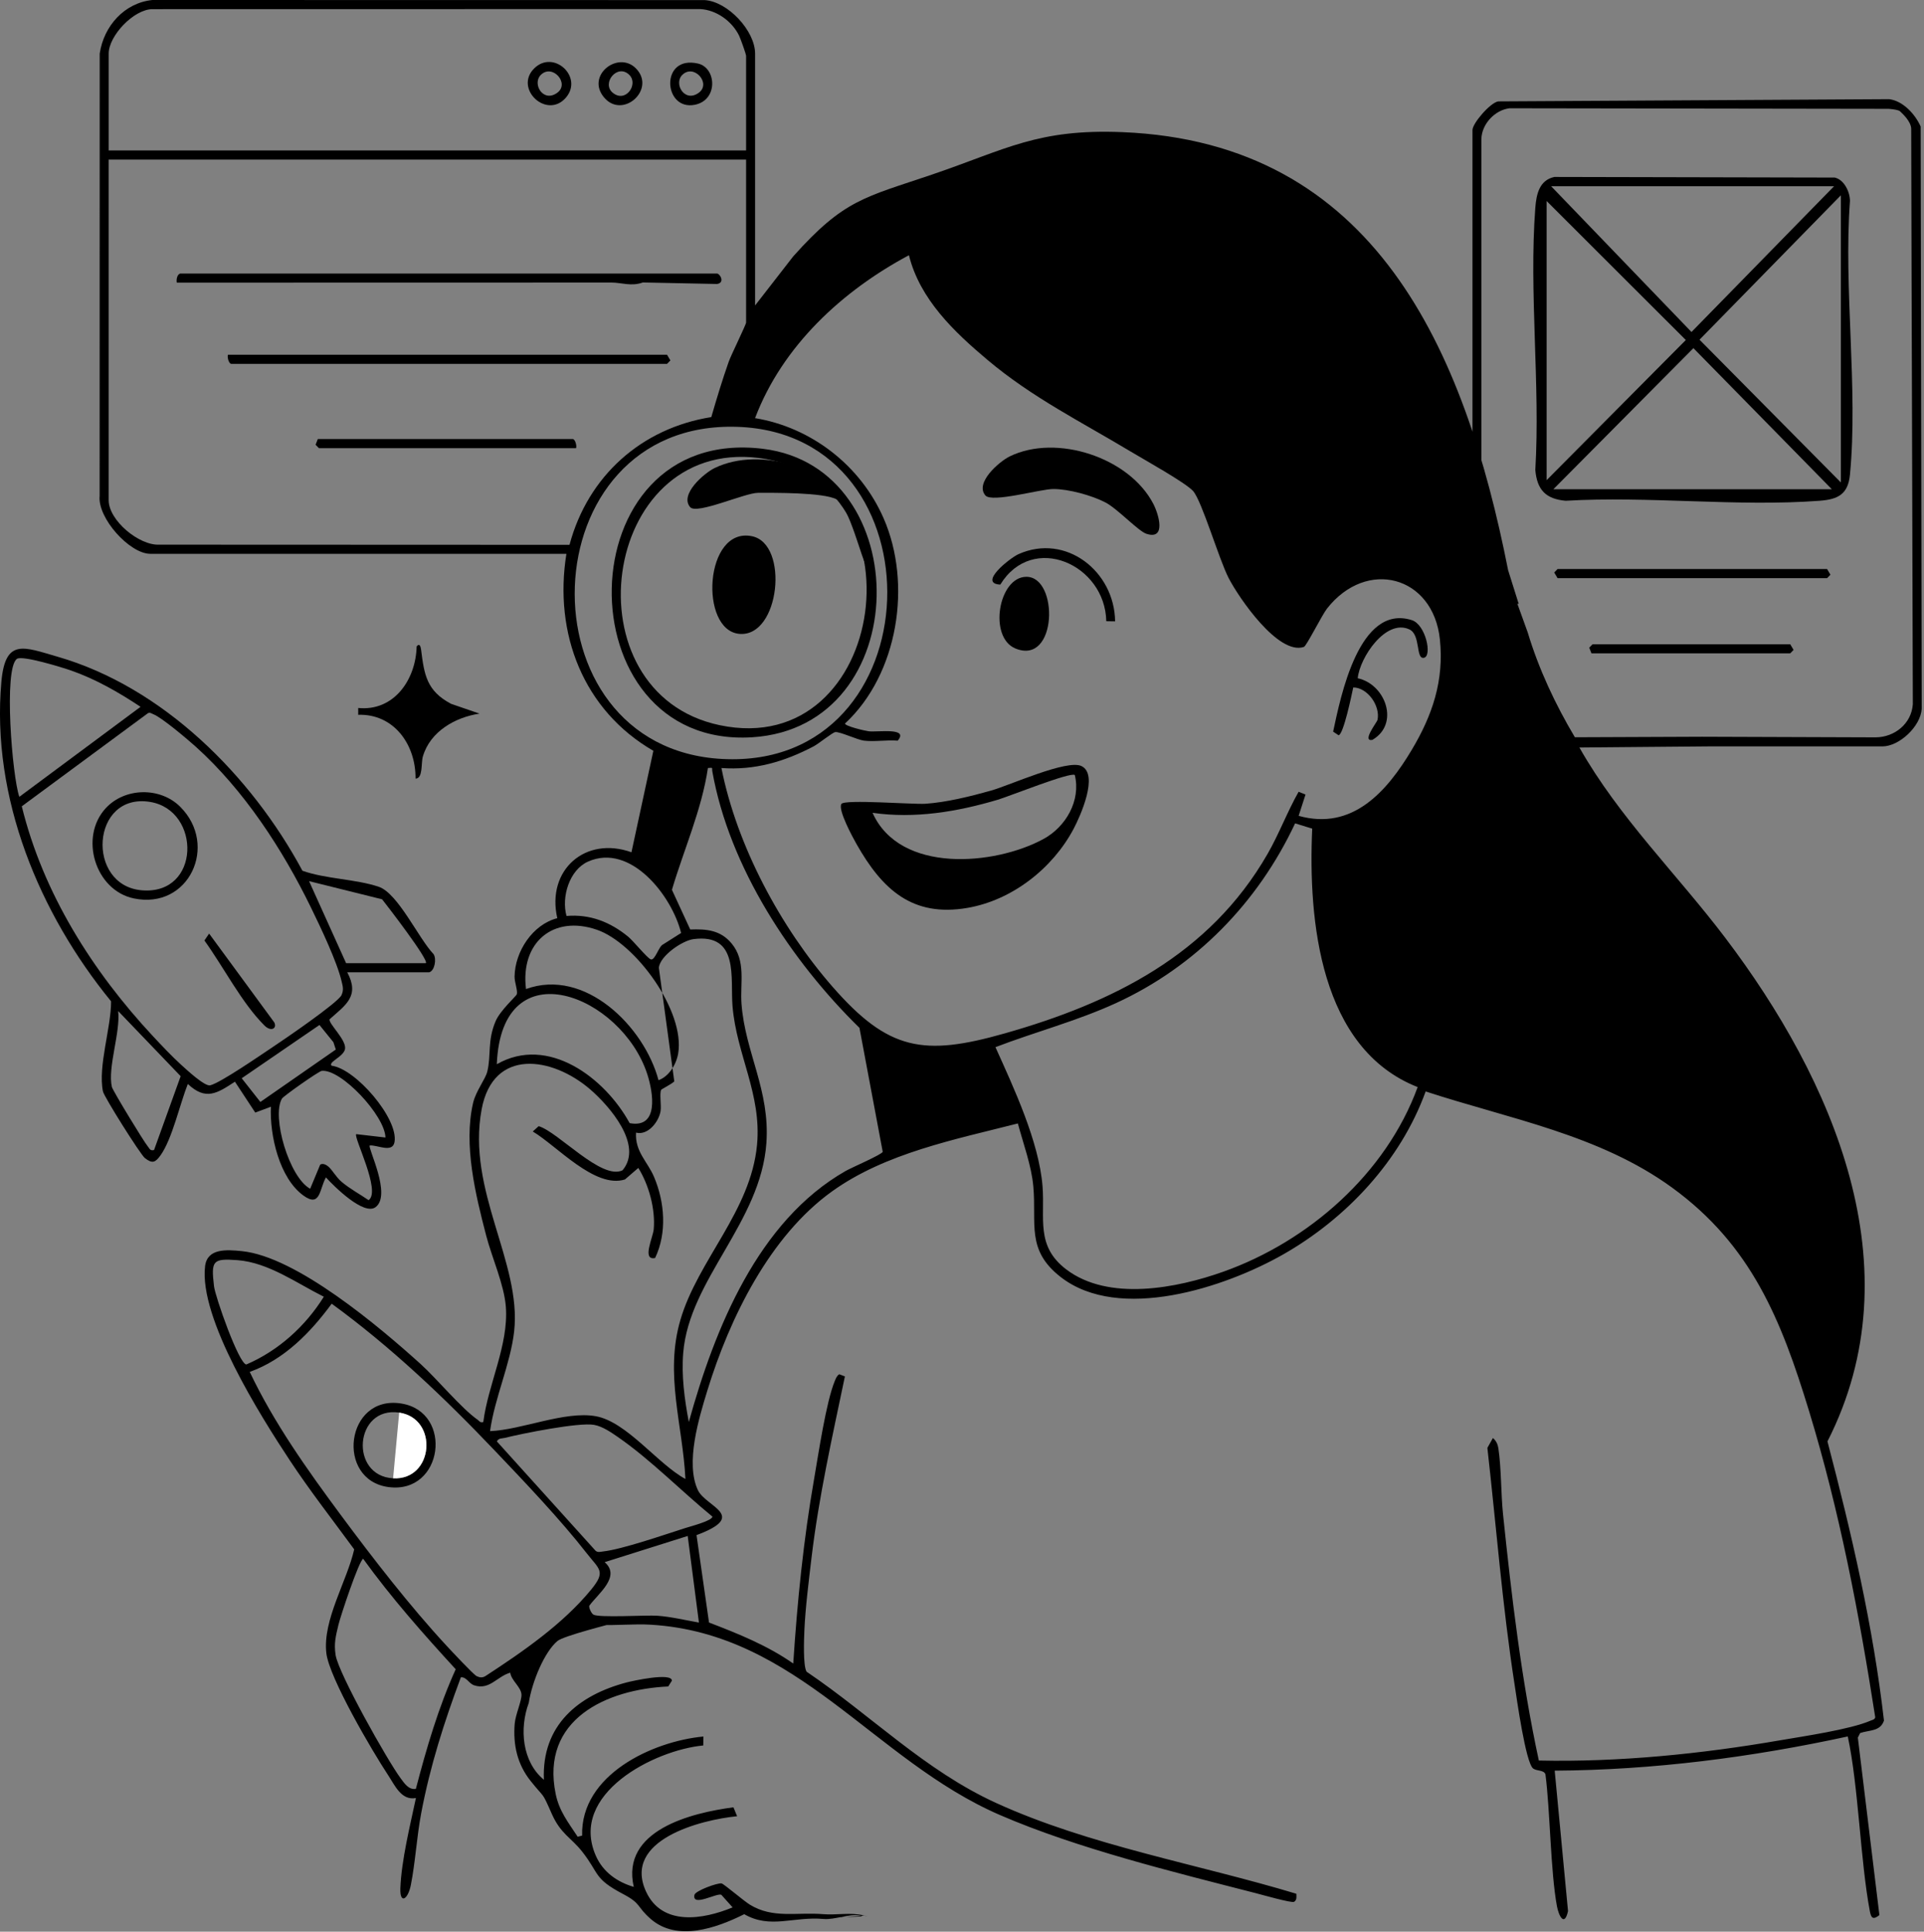 <svg width="522" height="524" viewBox="0 0 522 524" fill="none" xmlns="http://www.w3.org/2000/svg">
<rect x="0" y="0" width="522" height="524" fill="#808080" stroke="none"/>
<path d="M153.673 150.226C150.187 171.881 158.286 192.688 177.262 203.667L171.32 231.193C158.871 226.712 148.194 235.947 151.199 249.077C144.52 250.764 139.706 258.121 139.608 264.902C139.584 266.441 140.522 268.747 140.212 269.736C140.071 270.181 135.721 274.106 134.49 276.962C132.174 282.34 133.307 286.222 132.198 290.71C131.693 292.756 129.097 295.989 128.359 299.179C125.702 310.566 129.023 324.11 131.912 335.193C133.466 341.159 136.799 348.515 137.244 354.511C138.018 364.908 132.406 375.559 131.126 385.747C130.2 386 130.114 385.5 129.596 385.141C125.093 381.982 118.585 374.057 114.076 369.977C102.979 359.957 80.456 340.88 65.618 339.391C61.48 338.976 56.24 338.575 55.643 343.464C53.924 357.571 70.743 384.208 78.586 396.082C84.076 404.397 90.225 412.266 96.099 420.29C94.131 428.969 87.513 439.422 88.537 448.422C89.298 455.123 101.09 475.195 105.276 481.507C107.135 484.313 108.871 488.492 112.845 487.744C111.26 495.211 108.902 504.663 108.622 512.248C108.463 516.618 110.669 515.339 111.461 511.37C112.686 505.219 113.064 498.296 114.258 491.954C116.678 479.096 120.498 467.171 125.044 454.981C126.641 454.919 127.195 456.693 128.658 457.176C132.826 458.548 134.837 454.759 138.432 453.745C138.706 455.859 141.345 457.59 141.479 459.648C141.589 461.348 139.846 465.082 139.639 467.629C139.176 473.353 140.364 478.595 143.941 483.089C147.969 488.158 146.866 485.63 149.718 492.065C152.131 497.505 154.946 498.469 157.938 502.271C162.728 508.36 160.961 509.534 169.102 513.818C174.062 516.427 172.667 517.173 176.549 520.555C183.715 526.786 194.345 523.041 201.92 519.258C209.031 523.344 215.218 519.819 223.438 520.555C226.479 520.827 230.538 519.033 233.438 519.632C237.82 520.541 201.962 519.349 206.569 520.555C209.043 521.204 232.42 519.917 234.438 519.632C229.722 518.328 238.398 520.667 234.108 519.561C230.885 518.726 226.82 519.542 223.438 519.258C216.101 518.646 209.76 520.531 203.453 516.68C201.832 515.691 196.414 511.055 195.781 510.913C194.751 510.678 188.633 512.903 188.407 514.028C187.719 517.403 194.452 513.435 195.701 513.991L198.76 517.41C190.839 520.698 179.638 522.602 175.275 513.12C168.81 499.075 190.217 493.629 199.985 492.683L198.992 490.266C187.645 491.756 168.401 496.441 171.948 511.852C167.457 510.536 163.612 507.834 161.668 503.433C154.252 486.65 177.475 474.744 190.802 473.489L190.845 471.06C177.036 472.352 157.481 481.451 157.938 497.944L156.726 498.246C154.233 494.432 151.729 491.354 150.766 486.668C146.598 466.423 164.526 458.264 181.296 457.485L182.295 455.908C182.246 453.603 171.558 455.983 169.992 456.397C156.921 459.834 146.921 468 147.567 482.799C141.65 477.903 140.876 468.902 143.46 461.936C144.355 456.162 147.713 448.095 151.254 445.14C152.905 443.762 165.824 440.498 167.189 440.139C169.364 439.57 162.496 440.998 162.807 440.763C167.341 440.986 172.027 440.454 176.549 440.726C216.457 443.125 237.011 477.513 271.294 492.355C292.214 501.411 318.399 507.822 340.611 513.528C342.158 513.923 350.489 516.303 351.104 515.901C351.908 515.382 351.738 514.517 351.707 513.713C325.108 505.677 295.566 500.645 270.252 489.085C250.911 480.258 236.292 465.28 218.827 453.473C217.852 451.829 218.132 444.676 218.236 442.278C218.504 436.164 219.436 428.765 220.168 422.602C222.136 406.023 225.829 389.678 229.229 373.377L227.7 372.79C227.023 373.223 226.779 373.909 226.487 374.614C224.135 380.276 222.051 394.42 220.893 401.077C217.998 417.669 216.31 434.44 215.214 451.26C208.212 446.352 200.272 443.168 192.362 440.139L188.974 416.426C203.178 411.141 191.515 408.78 189.358 404.248C185.872 396.923 189.632 384.634 191.905 377.228C197.944 357.534 208.864 335.286 225.756 323.17C240.247 312.773 259.204 309.088 276.157 304.755C277.613 310.219 279.844 316.179 280.35 321.841C281.264 331.997 278.345 339.1 287.796 346.432C303.683 358.764 332.408 349.232 348.082 340.318C365.211 330.576 379.952 314.936 386.795 296.076C409.519 303.519 433.93 307.79 453.68 322.181C475.161 337.827 483.241 357.96 490.822 382.792C499.079 409.83 504.423 437.877 508.768 465.83C508.652 466.485 507.957 466.559 507.476 466.77C501.961 469.156 489.249 471.004 482.869 472.104C461.529 475.789 439.159 478.051 417.502 477.575C412.761 455.649 410.116 433.123 407.788 410.776C407.203 405.126 407.343 398.357 406.527 392.893C406.362 391.774 405.911 390.816 405.04 390.086L403.541 392.763C405.966 414.189 407.624 435.738 410.933 457.04C411.499 460.693 413.937 478.286 415.972 479.745C417.002 480.487 418.879 480.091 419.293 481.321C420.555 490.866 420.667 507.698 422.41 517.081C422.916 519.801 424.457 522.744 425.42 518.417L421.804 480.32C448.543 480.165 475.234 476.703 501.321 471.041C504.246 484.702 504.721 504.693 507.299 518.417C507.64 520.234 508.122 520.914 509.901 519.504L504.051 471.356L504.673 470.12C507.159 469.261 510.127 469.737 511.138 466.745C508.219 441.233 502.327 415.858 495.806 391.007C519.828 343.841 497.159 292.781 468.092 254.418C454.997 237.134 439.262 221.785 428.507 202.776L463.335 202.473H510.711C515.293 202.473 521.095 197.058 521.375 192.274L521.232 113.294L521.089 34.314C519.62 30.995 516.305 27.36 512.551 26.902L459.514 27.202L406.477 27.502C404.247 27.892 399.5 33.492 399.5 35.26V99.395V131.197L403.925 162L412.048 163.832L409.172 154.696C397.344 94.82 373.011 38.623 304.517 35.847C281.514 34.914 273.025 40.49 253.001 47.308C234.476 53.613 229.065 54.059 215.207 69.55L204.866 82.859V14.552C204.866 8.339 197.45 0.396 191.155 0.025L41.353 0C33.772 0.773 28.154 7.029 27.051 14.545L27.032 134.494C26.411 140.558 35.204 150.232 40.768 150.232H153.679L153.673 150.226ZM29.488 40.811V14.539C29.488 9.699 36.307 2.497 41.371 2.485L189.955 2.46C194.367 2.683 198.596 5.737 200.521 9.668C200.899 10.435 202.423 14.681 202.423 15.157V40.811H29.488ZM515.5 30.197C516 30.697 518.558 32.903 518.529 35.05C518.5 37.197 518.749 113.056 518.749 113.056L518.968 191.062C518.572 196.366 513.995 199.976 508.907 200.019L461.821 199.856L427.282 199.995C421.987 191.112 417.471 181.487 414.485 171.559L401.913 136.697V87.196V37.696C402.029 33.603 405.588 29.851 409.549 29.369L460.977 29.446L512.405 29.523C512.405 29.523 515 29.697 515.5 30.197ZM29.488 43.284H202.423V87.483C202.423 88.07 198.352 96.298 197.7 98.146C195.963 103.085 194.44 108.111 192.984 113.143C174.093 116.141 159.523 129.079 154.514 147.791L43.199 147.747C37.745 148.026 29.482 141.164 29.482 135.699V43.284H29.488ZM234.415 200.916C237.267 201.262 240.631 200.668 243.556 200.916C246.682 197.25 238.193 198.666 235.701 198.375C234.695 198.258 229.247 196.978 229.254 196.273C243.69 182.896 247.535 158.361 239.704 140.533C233.422 126.211 220.089 115.937 204.854 113.427C212.307 93.782 228.583 78.847 246.602 69.234C249.582 81.221 258.893 90.042 267.955 97.664C280.148 107.919 293.378 114.435 306.821 122.526C310.209 124.566 321.726 130.958 323.707 133.214C326.101 135.94 330.708 151.697 333.347 156.816C336.059 162.076 346.784 177.833 353.761 175.491C354.456 175.256 358.673 166.824 360.013 165.112C370.769 151.364 388.873 156.173 390.659 173.482C391.81 184.627 388.629 194.005 383.066 203.339C376.29 214.725 366.93 225.395 352.335 221.309L354.2 215.529L352.323 214.787C349.227 220.252 347.046 226.162 343.913 231.62C328.155 259.054 301.714 272.066 272.513 280.35C250.606 286.562 241.033 285.017 225.89 267.69C211.819 251.587 199.93 229.487 195.732 208.34C204.738 209.007 212.825 206.615 220.728 202.473C222.118 201.744 225.804 198.727 226.603 198.598C227.797 198.406 232.611 200.699 234.427 200.922L234.415 200.916ZM200.107 115.788C256.127 117.711 253.677 208.878 196 205.886C140.644 203.017 143.21 113.835 200.107 115.788ZM192.063 208.334C193.648 208.21 193.081 208.247 193.264 209.267C197.871 235.273 214.714 260.748 233.178 278.823L239.491 312.439C239.327 313.174 231.045 316.723 229.436 317.644C205.665 331.194 193.91 360.377 186.884 385.753C185.726 379.627 184.842 373.18 185.372 366.905C187.042 347.025 206.402 331.608 207.931 310.046C208.943 295.742 202.173 285.505 201.18 272.338C200.753 266.713 202.484 260.723 198.48 255.914C195.47 252.297 191.667 251.976 187.268 252.143L182.301 241.375C185.549 230.402 190.381 219.683 192.063 208.34V208.334ZM384.626 294.889C376.028 318.416 354.98 336.751 331.927 344.96C319.356 349.442 300.77 353.102 289.259 344.33C280.928 337.981 283.549 330.52 282.848 321.779C281.873 309.626 275.042 295.093 270.076 284.059C280.886 279.917 292.214 276.956 302.769 272.116C324.279 262.25 341.257 244.941 351.378 223.349L356.016 224.783C354.882 249.819 358.13 284.467 384.62 294.889H384.626ZM153.703 248.477C152.271 243.353 154.453 236.009 159.517 233.734C171.052 228.56 182.313 243.007 184.794 253.089L179.852 256.217C178.736 256.686 177.688 260.692 176.543 260.241C175.562 259.858 171.838 255.252 170.418 254.084C165.556 250.103 160.059 247.933 153.703 248.471V248.477ZM142.71 268.296C141.15 255.772 149.974 248.1 161.924 252.205C172.393 255.796 185.921 274.298 183.995 285.771C183.502 288.695 181.515 292.021 178.663 293.022C174.757 278.39 158.645 262.479 142.71 268.296ZM178.755 262.522C179.035 259.326 185.08 255.153 188.151 254.752C200.631 253.126 198.108 265.328 198.742 272.957C199.827 286.062 206.682 296.824 205.39 310.559C203.696 328.573 189.352 341.783 184.592 358.078C180.29 372.796 185.226 386.482 185.964 401.201C178.444 397.133 170.034 385.666 161.631 384.17C153.228 382.674 141.54 387.879 132.96 388.219C134.154 379.336 138.511 369.971 139.493 361.162C141.571 342.451 126.549 322.978 130.675 300.91C133.813 284.127 149.852 286.68 160.089 295.482C165.324 299.983 174.617 310.628 168.907 317.458C163.222 320.259 151.473 307.061 146.147 305.491L144.544 306.937C151.083 310.807 161.387 322.509 169.553 319.949L173.179 316.822C176.061 321.445 177.834 327.979 177.365 333.444C177.17 335.688 174.062 342.005 177.737 341.251C181.003 334.421 180.345 326.131 177.457 319.282C175.714 315.134 172.24 312.408 172.563 307.246C175.805 308.087 178.797 304.254 179.23 301.33C179.455 299.797 178.883 296.509 179.394 295.618C179.498 295.433 182.161 294.116 182.941 293.35M134.788 288.695C136.062 256.804 168.743 270.045 175.635 291.452C177.256 296.496 178.797 306.177 170.827 304.668C164.142 292.404 148.706 280.696 134.788 288.695ZM87.86 351.76C82.851 359.79 75.508 366.417 66.825 370.144C64.802 369.984 58.397 351.797 58.062 348.904C57.257 341.968 57.666 341.338 64.418 341.839C72.815 342.469 80.535 348.113 87.854 351.76H87.86ZM67.751 372.153C77.08 368.828 84.21 361.515 89.993 353.652C105.995 365.31 120.504 379.083 134.191 393.455C142.223 401.881 152.058 412.21 159.145 421.304C162.606 425.748 164.483 426.199 160.394 431.194C152.722 440.566 141.729 448.126 131.711 454.66C130.87 455.167 130.175 455.086 129.316 454.678C128.457 454.27 122.302 447.668 121.065 446.333C111.199 435.676 101.187 422.744 92.498 411.024C83.4 398.747 74.32 385.988 67.757 372.153H67.751ZM161.15 386.513C163.429 386.909 165.751 388.516 167.64 389.82C176.427 395.879 184.952 404.582 193.276 411.401C193.282 412.526 187.316 414.065 185.976 414.491C180.43 416.253 168.761 420.315 163.563 420.865C162.88 420.939 162.234 421.192 161.607 420.692L134.8 391.001C135.361 390.031 136.104 390.266 136.909 390.062C141.686 388.862 157 385.796 161.15 386.513ZM189.62 440.145C186.018 439.521 181.972 438.544 178.346 438.297C175.263 438.087 162.454 438.897 160.985 437.988C160.467 437.673 159.754 436.22 159.87 435.596C162.295 432.27 168.542 427.677 164.05 423.764L186.579 416.655L189.626 440.145H189.62ZM112.832 485.265C110.882 485.58 109.712 483.763 108.689 482.378C105.154 477.618 91.833 453.967 91.053 448.96C90.554 445.715 91.114 443.786 91.821 440.77C92.37 438.427 97.373 423.405 98.524 422.843C106.16 433.413 114.843 443.236 123.637 452.811C118.932 463.215 115.715 474.218 112.826 485.265H112.832Z" fill="black"/>
<path d="M116.449 263.753C117.936 263.332 118.49 260.155 117.637 258.832C113.566 254.591 107.997 242.327 102.756 240.553C96.54 238.451 88.411 238.457 82.055 236.207C68.131 210.325 44.14 186.358 15.597 178.137C6.444 175.504 1.435 173.049 0.375 184.943C-2.434 216.432 10.728 247.86 30.137 271.622C30.161 278.786 26.541 289.246 27.931 296.064C28.223 297.504 38.101 313.218 39.332 314.17C41.331 315.715 42.135 315.363 43.543 313.416C46.724 308.99 48.851 299.322 50.959 294.043C55.81 298.611 58.875 296.627 63.738 293.425L69.252 301.807L73.5 300.224C73.14 307.92 75.779 319.604 82.342 324.327C86.955 327.646 86.638 322.583 88.43 319.387C90.666 321.854 98.698 329.828 101.885 327.467C106.351 324.153 99.685 311.327 100.318 310.733C102.262 310.498 106.504 312.903 107.04 309.787C108.131 303.451 96.486 289.882 89.953 289.091C88.954 288.059 93.414 286.594 93.627 284.436C93.877 281.97 89.204 277.779 89.405 276.512C93.731 272.629 97.698 270.256 94.213 263.753H116.455H116.449ZM5.244 216.154C3.324 210.714 0.911 181.252 4.604 178.724C6.079 177.71 16.913 181.067 19.229 181.871C25.963 184.213 32.203 187.805 38.132 191.737L5.244 216.154ZM5.908 218.726L39.996 193.572C40.618 193.09 41.045 193.535 41.599 193.746C43.896 194.63 50.904 200.576 53.086 202.536C66.151 214.269 76.669 230.384 84.377 246.209C86.912 251.408 91.434 260.841 92.683 266.213C93.006 267.591 93.299 268.512 92.665 269.922C91.714 272.024 76.772 282.186 73.799 284.164C70.636 286.266 59.825 293.734 57.029 294.414C55.542 294.778 50.557 290.117 49.1 288.794C46.584 286.507 43.829 283.583 41.483 281.067C25.14 263.536 11.703 242.339 5.908 218.719V218.726ZM115.535 261.28H93.902L83.853 239.026L103.67 243.953C104.907 245.504 116.449 260.458 115.535 261.28ZM41.794 311.969C40.673 312.235 40.612 311.58 40.069 310.943C39.046 309.744 30.569 295.811 30.35 294.846C29.143 289.555 32.721 280.06 32.056 274.261L49.015 291.935L41.794 311.969ZM91.111 284.702L70.642 298.926L65.578 292.497L86.675 278.045L90.453 282.712L91.111 284.708V284.702ZM89.149 316.501C88.606 316.025 87.583 315.431 86.87 315.938L84.152 322.472C78.424 319.356 73.646 302.839 76.492 298.024C76.912 297.313 86.492 290.581 87.284 290.494C92.519 289.901 104.456 302.654 104.578 308.57L96.65 307.655C95.84 308.427 103.493 323.171 100.002 325.563C97.576 323.906 94.974 322.515 92.701 320.611C91.208 319.356 90.178 317.409 89.149 316.507V316.501Z" fill="black"/>
<path d="M113.037 175.355C112.83 184.399 106.858 193.01 97.187 192.052V193.9C106.84 193.597 112.83 201.948 112.738 211.215C114.816 211.178 114.189 207.03 114.731 205.2C116.736 198.351 123.597 194.555 130.105 193.585L122.372 190.92C115.761 187.421 115.097 183.051 114.25 176.276C114.146 175.435 113.853 174.341 113.037 175.349V175.355Z" fill="black"/>
<path d="M228.28 218.082C227.293 219.677 231.321 227.089 232.363 228.931C239.377 241.331 247.554 248.848 262.478 246.283C274.531 244.212 285.561 235.638 291.289 224.82C293.044 221.501 298.206 210.12 293.41 207.808C289.504 205.923 273.94 213.038 268.889 214.46C263.38 216.011 256.774 217.65 251.083 218.033C247.749 218.255 229.096 216.772 228.286 218.082H228.28ZM236.732 220.487C248.237 222.131 259.687 220.215 270.717 216.939C273.697 216.055 290.436 209.348 291.606 210.232C293.294 217.155 289.193 224.301 283.069 227.614C269.851 234.773 244.13 237.066 236.732 220.487Z" fill="black"/>
<path d="M267.351 134.402C269.13 136.466 282.274 132.652 285.79 132.652C289.91 132.652 296.217 134.371 299.916 136.299C303.261 138.043 308.813 144.082 311.049 144.805C316.454 146.555 314.388 139.551 312.92 136.707C306.387 124.06 286.595 117.631 273.962 123.8C271.104 125.197 264.401 130.977 267.351 134.402Z" fill="black"/>
<path d="M187.26 137.579C189.039 139.644 202.128 133.691 205.638 133.691C209.758 133.691 223.298 133.53 226.997 135.459C230.342 137.202 233.877 152.007 235.12 153.713C238.502 158.331 234.291 142.728 232.823 139.885C226.29 127.237 206.498 120.808 193.865 126.977C191.007 128.374 184.304 134.154 187.253 137.579H187.26Z" fill="black"/>
<path d="M278.477 156.47C270.884 156.47 268.112 172.876 275.491 175.911C286.917 180.61 287.307 156.47 278.477 156.47Z" fill="black"/>
<path d="M367.145 186.482C371.069 186.507 374.555 191.526 373.726 195.309C373.598 195.903 369.399 201.231 372.324 200.712C379.807 196.41 375.956 185.629 368.363 183.985C368.924 178.341 375.981 167.807 382.367 170.731C385.511 172.172 384.03 178.903 386.328 178.44C388.625 177.976 386.815 169.402 383.019 168.215C368.741 163.74 363.744 188.899 361.691 198.474L363.178 199.457C364.53 199.148 366.718 188.485 367.151 186.476L367.145 186.482Z" fill="black"/>
<path d="M271.394 158.578C280.102 144.36 299.833 153.052 300.144 168.518L302.539 168.555C302.393 155.005 289.2 144.577 276.336 150.319C274.02 151.352 265.251 158.287 271.388 158.584L271.394 158.578Z" fill="black"/>
<path d="M48.882 74.205C48.047 74.446 47.803 75.855 47.968 76.671L165.906 76.646C168.63 76.646 171.299 77.765 174.401 76.622L194.547 77.036C196.796 76.677 195.315 74.205 194.523 74.205H48.882Z" fill="black"/>
<path d="M61.842 96.23C61.598 96.947 62.11 98.703 62.756 98.703H180.975L181.883 97.769L180.975 96.23H61.842Z" fill="black"/>
<path d="M86.219 119.102L85.622 120.647L86.524 121.575H156.297C156.541 120.858 156.029 119.102 155.383 119.102H86.219Z" fill="black"/>
<path d="M497.788 48.167L421.714 48C417.68 48.872 416.833 52.593 416.546 56.358C414.797 79.248 417.917 104.364 416.546 127.496C417.022 132.93 419.422 135.359 424.773 135.841C447.216 134.512 471.457 137.516 493.681 135.841C498.647 135.464 501.396 134.123 501.914 128.738C504.15 105.329 500.152 78.296 501.914 54.497C501.895 52.043 500.347 48.748 497.794 48.167H497.788ZM420.83 50.51H497.611L458.916 90.06L420.83 50.51ZM499.44 52.982V130.871L461.092 92.149L499.44 52.982ZM419.611 130.253V54.528L457.38 92.236L419.611 130.253ZM421.439 132.719L459.44 94.443L497.002 132.719H421.439Z" fill="black"/>
<path d="M495.705 154.361H422.58L421.672 155.295L422.58 156.834H495.705L496.613 155.901L495.705 154.361Z" fill="black"/>
<path d="M431.776 177.233H485.705L486.613 176.3L485.705 174.761H432.08L431.178 175.688L431.776 177.233Z" fill="black"/>
<path d="M172.534 18.558C167.696 13.656 158.896 20.462 163.875 26.415C168.957 32.485 178.104 24.208 172.534 18.558ZM170.767 20.344C173.259 22.86 169.78 27.997 166.288 25.197C163.065 22.613 167.531 17.081 170.767 20.344Z" fill="black"/>
<path d="M189.379 17.241C179.013 14.848 179.927 30.086 188.471 28.43C194.912 27.181 194.406 18.403 189.379 17.241ZM185.089 20.344C188.245 17.16 193.09 22.65 189.555 25.184C185.722 27.935 182.736 22.718 185.089 20.344Z" fill="black"/>
<path d="M144.932 18.558C139.368 24.072 148.448 32.547 153.591 26.415C158.277 20.826 150.172 13.365 144.932 18.558ZM146.699 20.344C149.856 17.161 154.7 22.65 151.166 25.184C147.333 27.935 144.347 22.718 146.699 20.344Z" fill="black"/>
<path d="M108.924 380.734C93.72 378.237 90.947 401.529 105.463 403.402C120.27 405.312 123.086 383.058 108.924 380.734ZM108.302 383.194C119.058 384.771 117.711 401.622 106.651 401.016C94.731 400.361 96.182 381.42 108.302 383.194Z" fill="black"/>
<path d="M207.008 121.748C153.09 115.183 152.481 203.179 204.052 200.001C248.458 197.263 248.762 126.835 207.008 121.748ZM205.789 124.221C250.999 129.759 241.194 206.375 195.259 196.719C153.84 188.009 162.731 118.948 205.789 124.221Z" fill="black"/>
<path d="M48.895 218.849C43.484 213.459 33.911 213.582 28.688 219.238C21.431 227.095 25.812 241.511 36.281 243.705C51.284 246.852 59.352 229.265 48.895 218.855V218.849ZM40.742 217.538C54.623 219.819 54.489 242.877 38.45 241.505C23.253 240.206 24.66 214.899 40.742 217.538Z" fill="black"/>
<path d="M56.732 253.256L55.459 255.129C60.59 262.213 65.599 272.085 71.754 278.193C73.563 279.991 75.221 278.953 74.416 277.352L56.739 253.256H56.732Z" fill="black"/>
<path d="M106.653 401.01C117.713 401.615 119.053 384.764 108.304 383.188L106.653 401.01Z" fill="white"/>
<path d="M204.004 145.455C191.091 142.827 189.647 171.016 200.622 171.949C211.597 172.882 214.174 147.519 204.004 145.455Z" fill="black"/>
</svg>

